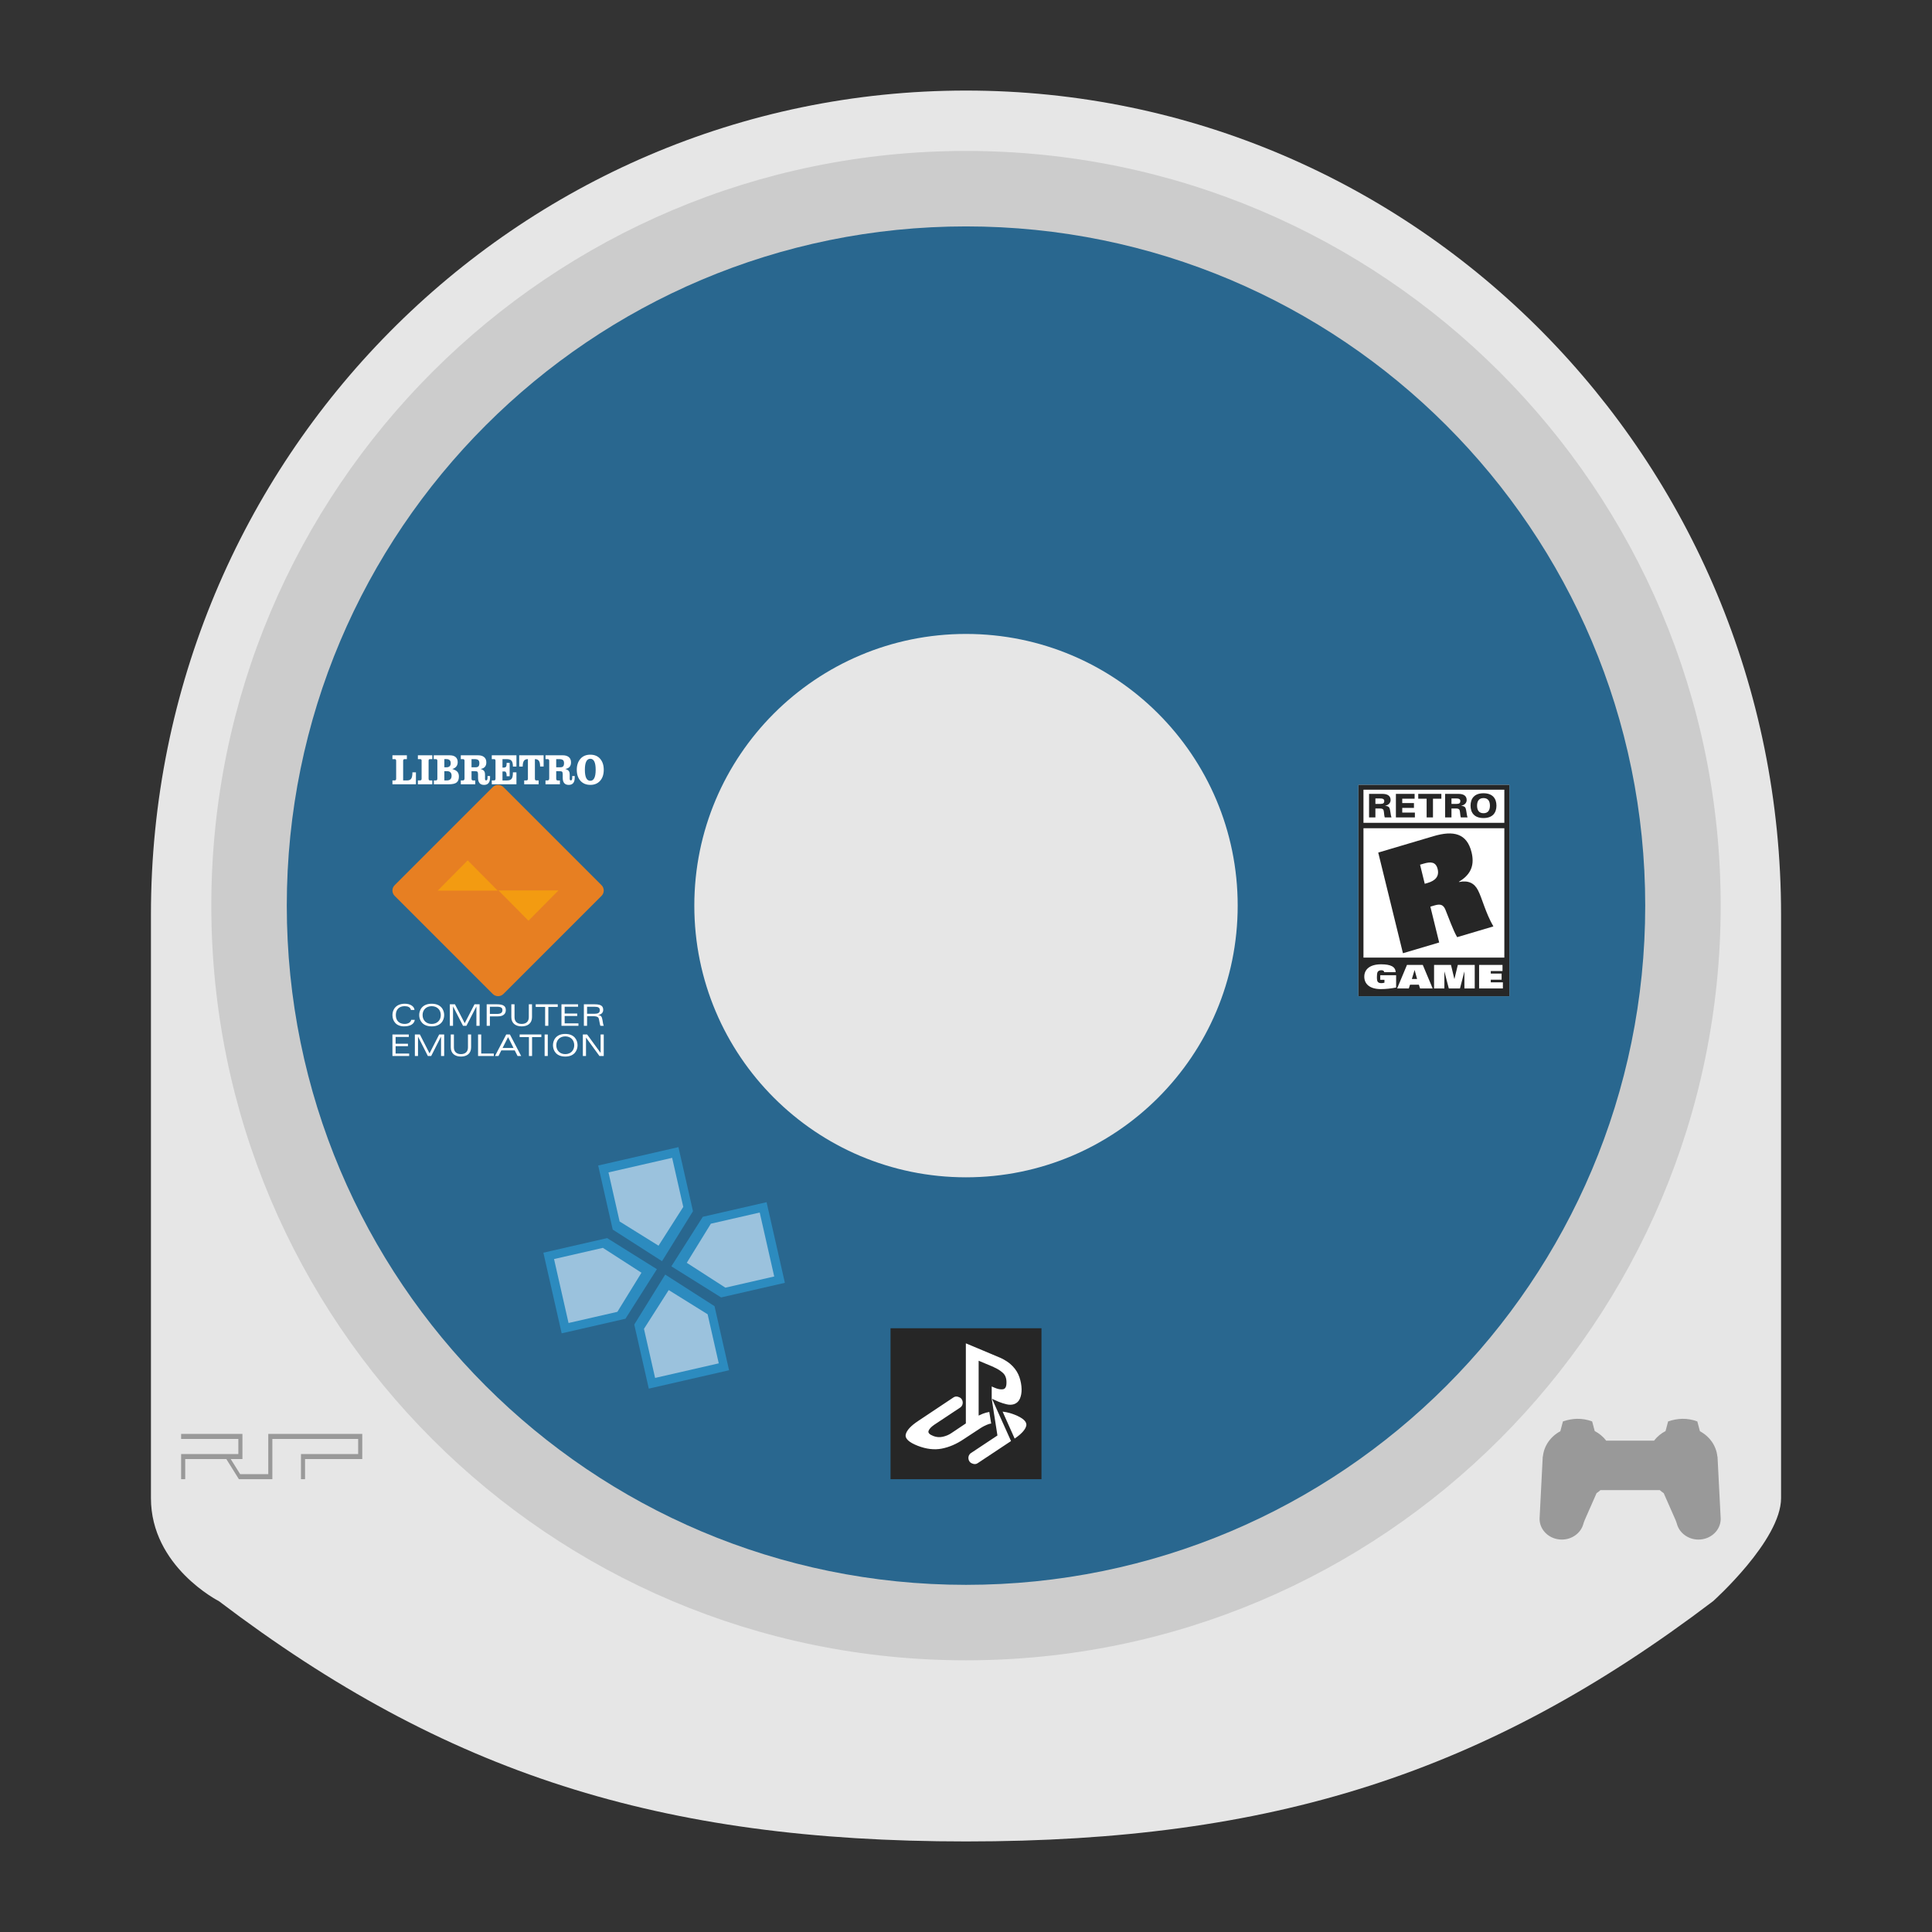 <?xml version="1.0" encoding="UTF-8" standalone="no"?>
<svg
   xmlns:dc="http://purl.org/dc/elements/1.1/"
   xmlns:cc="http://creativecommons.org/ns#"
   xmlns:rdf="http://www.w3.org/1999/02/22-rdf-syntax-ns#"
   xmlns:svg="http://www.w3.org/2000/svg"
   xmlns="http://www.w3.org/2000/svg"
   xmlns:sodipodi="http://sodipodi.sourceforge.net/DTD/sodipodi-0.dtd"
   xmlns:inkscape="http://www.inkscape.org/namespaces/inkscape"
   viewBox="0 0 341.333 341.333"
   height="256"
   width="256"
   xml:space="preserve"
   id="svg2"
   version="1.1"
   sodipodi:docname="Sony - PlayStation Portable-content.svg"
   inkscape:version="0.92.2 (5c3e80d, 2017-08-06)"><rect x="0" y="0" width="341.333" height="341.333" fill="#333333" stroke="none"/><sodipodi:namedview
     pagecolor="#ffffff"
     bordercolor="#666666"
     borderopacity="1"
     objecttolerance="10"
     gridtolerance="10"
     guidetolerance="10"
     inkscape:pageopacity="0"
     inkscape:pageshadow="2"
     inkscape:window-width="1024"
     inkscape:window-height="705"
     id="namedview122"
     showgrid="false"
     inkscape:pagecheckerboard="true"
     inkscape:zoom="0.69140623"
     inkscape:cx="170.66667"
     inkscape:cy="170.66667"
     inkscape:window-x="-8"
     inkscape:window-y="-8"
     inkscape:window-maximized="1"
     inkscape:current-layer="svg2" /><defs
     id="defs6"><clipPath
       id="clipPath18"
       clipPathUnits="userSpaceOnUse"><path
         id="path16"
         d="M 0,256 H 256 V 0 H 0 Z" /></clipPath><clipPath
       id="clipPath26"
       clipPathUnits="userSpaceOnUse"><path
         id="path24"
         d="M 12,252 H 244 V 4 H 12 Z" /></clipPath></defs><path
     id="path38"
     style="fill:#e6e6e6;fill-opacity:1;fill-rule:nonzero;stroke:none;stroke-width:1.333"
     d="M 170.667,16 C 91.143,16 26.667,81.179 26.667,161.568 V 264.68 c 0,12.131 12,18.196 12,18.196 40.111,30.453 77.976,42.457 132,42.457 54.031,0 91.884,-12.004 132,-42.457 0,0 12,-10.736 12,-18.196 V 161.568 c 0,-80.389 -64.476,-145.568 -144,-145.568"
     inkscape:connector-curvature="0" /><path
     id="path42"
     style="fill:#cccccc;fill-opacity:1;fill-rule:nonzero;stroke:none;stroke-width:1.333"
     d="M 170.667,293.333 C 97.031,293.333 37.333,233.636 37.333,160 c 0,-73.636 59.697,-133.333 133.333,-133.333 73.636,0 133.333,59.697 133.333,133.333 0,73.636 -59.697,133.333 -133.333,133.333"
     inkscape:connector-curvature="0" /><path
     id="path46"
     style="fill:#29678f;fill-opacity:1;fill-rule:nonzero;stroke:none;stroke-width:1.333"
     d="m 170.667,40 c -66.276,0 -120,53.724 -120,120 0,66.276 53.724,120 120,120 66.276,0 120,-53.724 120,-120 0,-66.276 -53.724,-120 -120,-120"
     inkscape:connector-curvature="0" /><path
     id="path50"
     style="fill:#e6e6e6;fill-opacity:1;fill-rule:nonzero;stroke:none;stroke-width:1.333"
     d="m 170.667,208 c -26.508,0 -48,-21.492 -48,-48 0,-26.515 21.492,-48 48,-48 26.508,0 48,21.485 48,48 0,26.508 -21.492,48 -48,48"
     inkscape:connector-curvature="0" /><path
     id="path54"
     style="fill:#999999;fill-opacity:1;fill-rule:nonzero;stroke:none;stroke-width:1.333"
     d="m 303.439,257.335 h -0.027 c -0.185,-1.917 -1.377,-3.564 -3.08,-4.475 l -0.461,-1.733 c -1.784,-0.66 -3.495,-0.567 -5.161,0 l -0.451,1.699 c -0.805,0.42 -1.499,1.001 -2.031,1.699 h -8.456 c -0.532,-0.697 -1.225,-1.279 -2.029,-1.699 l -0.452,-1.699 c -1.785,-0.66 -3.495,-0.567 -5.161,0 l -0.461,1.733 c -1.703,0.911 -2.895,2.557 -3.08,4.475 h -0.027 l -0.561,10.999 c 0,2.025 1.76,3.667 3.929,3.667 1.829,0 3.364,-1.168 3.801,-2.747 0.072,-0.257 0.163,-0.511 0.271,-0.757 l 2.067,-4.695 c 0.245,-0.161 0.477,-0.343 0.691,-0.54 h 10.483 c 0.213,0.197 0.445,0.379 0.691,0.54 l 2.067,4.695 c 0.108,0.247 0.2,0.5 0.271,0.757 0.437,1.579 1.972,2.747 3.801,2.747 2.169,0 3.929,-1.641 3.929,-3.667 z"
     inkscape:connector-curvature="0" /><path
     inkscape:connector-curvature="0"
     d="M 184,261.333 H 157.333 V 234.667 H 184 Z"
     style="fill:#262626;fill-opacity:1;fill-rule:nonzero;stroke:none;stroke-width:1.333"
     id="path56" /><path
     id="path60"
     style="fill:#ffffff;fill-opacity:1;fill-rule:nonzero;stroke:none;stroke-width:1.333"
     d="m 180.112,243.331 c -0.24,-0.719 -0.641,-1.372 -1.203,-1.959 -0.305,-0.32 -0.635,-0.597 -0.987,-0.827 -0.351,-0.231 -0.703,-0.428 -1.057,-0.597 -0.197,-0.104 -6.224,-2.615 -6.224,-2.615 v 14.147 l -2.604,1.743 c -0.427,0.284 -0.916,0.487 -1.468,0.612 -0.553,0.124 -1.099,0.085 -1.641,-0.12 -0.708,-0.267 -1,-0.573 -0.876,-0.917 0.125,-0.345 0.456,-0.701 0.993,-1.072 l 4.599,-3.051 c 0.677,-0.449 0.568,-1.54 -0.183,-1.823 l -0.18,-0.068 c -0.271,-0.103 -0.569,-0.067 -0.813,0.095 l -6.248,4.165 c -1.292,0.857 -2.024,1.648 -2.195,2.372 -0.173,0.724 0.537,1.399 2.127,2.021 1.523,0.587 2.939,0.749 4.249,0.491 1.312,-0.259 2.584,-0.805 3.817,-1.636 l 2.657,-1.745 0.028,0.013 v -0.032 l 0.333,-0.219 c 0.472,-0.3 0.949,-0.536 1.429,-0.705 0.141,-0.051 0.293,-0.08 0.451,-0.099 l -0.332,-2.052 c -0.419,0.079 -0.82,0.18 -1.181,0.329 -0.244,0.1 -0.476,0.205 -0.7,0.316 v -9.693 l 2.673,1.123 v 0.017 c 0.588,0.247 1.115,0.573 1.577,0.979 0.465,0.404 0.687,0.996 0.665,1.771 0,0.705 -0.209,1.089 -0.627,1.152 -0.416,0.063 -0.909,-0.029 -1.476,-0.276 L 175.208,244.95 v 2.057 l -0.003,-0.005 0.003,0.105 0.348,2.237 c -0.001,0 -0.004,0 -0.007,0 l 0.173,1.072 0.499,3.195 -4.684,3.108 c -0.677,0.448 -0.567,1.539 0.184,1.823 l 0.18,0.068 c 0.271,0.101 0.568,0.067 0.812,-0.095 l 5.893,-3.909 -0.009,-0.02 0.024,0.011 -3.357,-7.464 0.437,0.196 c 0.124,0.055 0.248,0.109 0.372,0.164 0.123,0.055 0.248,0.111 0.372,0.165 0.477,0.189 0.949,0.339 1.415,0.448 0.468,0.109 0.901,0.099 1.303,-0.032 0.479,-0.169 0.821,-0.493 1.029,-0.976 0.208,-0.484 0.307,-1.039 0.296,-1.663 -0.011,-0.681 -0.136,-1.383 -0.376,-2.104"
     inkscape:connector-curvature="0" /><path
     id="path64"
     style="fill:#ffffff;fill-opacity:1;fill-rule:nonzero;stroke:none;stroke-width:1.333"
     d="m 179.19,249.91 c -0.128,-0.048 -0.256,-0.093 -0.384,-0.136 -0.128,-0.043 -0.264,-0.085 -0.404,-0.127 -0.391,-0.117 -0.823,-0.193 -1.269,-0.255 l 2.129,4.767 c 1.183,-0.809 1.875,-1.559 2.044,-2.241 0.18,-0.715 -0.527,-1.385 -2.116,-2.008"
     inkscape:connector-curvature="0" /><path
     id="path68"
     style="fill:#999999;fill-opacity:1;fill-rule:nonzero;stroke:none;stroke-width:1.333"
     d="m 47.396,253.333 v 7.111 h -4.965 l -1.665,-2.667 h 2.064 v -4.444 H 32 v 0.889 h 10.108 v 2.667 h -10.108 v 4.444 h 0.723 v -3.556 h 7.264 l 2.221,3.556 h 5.909 v -7.111 h 15.161 v 2.667 H 53.172 v 4.444 h 0.721 v -3.556 h 10.107 v -4.444 z"
     inkscape:connector-curvature="0" /><path
     id="path72"
     style="fill:#e77f22;fill-opacity:1;fill-rule:nonzero;stroke:none;stroke-width:1.333"
     d="m 69.723,156.393 17.337,-17.337 c 0.519,-0.519 1.361,-0.519 1.88,0 l 17.337,17.337 c 0.519,0.519 0.519,1.361 0,1.88 l -17.337,17.337 c -0.519,0.519 -1.361,0.519 -1.88,0 L 69.723,158.273 c -0.519,-0.519 -0.519,-1.361 0,-1.88"
     inkscape:connector-curvature="0" /><path
     id="path76"
     style="fill:#f39b11;fill-opacity:1;fill-rule:nonzero;stroke:none;stroke-width:1.333"
     d="M 98.667,157.313 H 88.068 l 5.299,5.355 z"
     inkscape:connector-curvature="0" /><path
     id="path80"
     style="fill:#f39b11;fill-opacity:1;fill-rule:nonzero;stroke:none;stroke-width:1.333"
     d="m 87.933,157.354 -5.3,-5.355 -5.299,5.355 z"
     inkscape:connector-curvature="0" /><path
     id="path84"
     style="fill:#ffffff;fill-opacity:1;fill-rule:nonzero;stroke:none;stroke-width:1.333"
     d="m 69.333,137.883 h 0.385 c 0.181,0 0.272,-0.1 0.272,-0.301 v -3.164 c 0,-0.201 -0.085,-0.301 -0.256,-0.301 h -0.401 v -0.677 h 2.551 v 0.677 h -0.392 c -0.177,0 -0.267,0.1 -0.267,0.301 v 3.465 h 0.7 c 0.365,0 0.617,-0.121 0.757,-0.365 0.121,-0.213 0.183,-0.569 0.183,-1.065 h 0.619 v 2.108 h -4.151 z"
     inkscape:connector-curvature="0" /><path
     id="path88"
     style="fill:#ffffff;fill-opacity:1;fill-rule:nonzero;stroke:none;stroke-width:1.333"
     d="m 73.83,137.883 h 0.385 c 0.181,0 0.272,-0.1 0.272,-0.301 v -3.224 c 0,-0.161 -0.085,-0.241 -0.256,-0.241 h -0.401 v -0.677 h 2.551 v 0.677 h -0.392 c -0.105,0 -0.175,0.023 -0.212,0.068 -0.036,0.043 -0.055,0.12 -0.055,0.233 v 3.164 c 0,0.201 0.085,0.301 0.257,0.301 h 0.401 v 0.677 h -2.551 z"
     inkscape:connector-curvature="0" /><path
     id="path92"
     style="fill:#ffffff;fill-opacity:1;fill-rule:nonzero;stroke:none;stroke-width:1.333"
     d="m 78.504,137.883 h 0.433 c 0.564,0 0.847,-0.276 0.847,-0.828 0,-0.543 -0.284,-0.815 -0.851,-0.815 h -0.429 z m 0,-3.767 v 1.447 h 0.356 c 0.513,0 0.769,-0.244 0.769,-0.731 0,-0.477 -0.256,-0.716 -0.769,-0.716 z m -1.853,4.444 v -0.677 h 0.352 c 0.177,0 0.267,-0.1 0.267,-0.301 v -3.164 c 0,-0.201 -0.087,-0.301 -0.26,-0.301 h -0.379 v -0.677 h 2.813 c 0.468,0 0.823,0.107 1.061,0.32 0.24,0.211 0.36,0.507 0.36,0.888 0,0.327 -0.092,0.595 -0.273,0.803 -0.18,0.207 -0.411,0.341 -0.693,0.407 0.465,0.145 0.777,0.321 0.937,0.528 0.16,0.205 0.24,0.473 0.24,0.801 0,0.471 -0.128,0.816 -0.384,1.04 -0.255,0.224 -0.737,0.335 -1.447,0.335 z"
     inkscape:connector-curvature="0" /><path
     id="path96"
     style="fill:#ffffff;fill-opacity:1;fill-rule:nonzero;stroke:none;stroke-width:1.333"
     d="m 83.305,135.563 h 0.68 c 0.265,0 0.448,-0.056 0.548,-0.169 0.103,-0.113 0.155,-0.301 0.155,-0.565 0,-0.268 -0.068,-0.455 -0.203,-0.557 -0.132,-0.103 -0.368,-0.155 -0.705,-0.155 h -0.475 z m -1.892,2.32 h 0.365 c 0.195,0 0.292,-0.12 0.292,-0.361 v -3.104 c 0,-0.2 -0.095,-0.301 -0.283,-0.301 h -0.375 v -0.677 h 3.065 c 0.439,0 0.788,0.104 1.049,0.312 0.263,0.209 0.395,0.524 0.395,0.945 0,0.665 -0.341,1.052 -1.023,1.16 0.284,0.083 0.487,0.193 0.609,0.332 0.121,0.136 0.183,0.359 0.183,0.671 v 0.731 0.023 c 0,0.173 0.072,0.26 0.217,0.26 0.152,0 0.228,-0.159 0.228,-0.475 v -0.297 h 0.443 v 0.271 c 0,0.864 -0.353,1.296 -1.061,1.296 -0.708,0 -1.061,-0.424 -1.061,-1.269 v -0.615 c 0,-0.241 -0.043,-0.392 -0.125,-0.452 -0.081,-0.06 -0.263,-0.091 -0.545,-0.091 h -0.481 v 1.281 c 0,0.136 0.02,0.229 0.061,0.283 0.04,0.052 0.12,0.079 0.237,0.079 h 0.359 v 0.679 h -2.549 z"
     inkscape:connector-curvature="0" /><path
     id="path100"
     style="fill:#ffffff;fill-opacity:1;fill-rule:nonzero;stroke:none;stroke-width:1.333"
     d="m 86.885,137.883 h 0.385 c 0.181,0 0.272,-0.1 0.272,-0.301 v -3.164 c 0,-0.201 -0.085,-0.301 -0.256,-0.301 h -0.401 v -0.677 h 4.356 v 1.988 h -0.62 c 0,-0.535 -0.099,-0.893 -0.295,-1.077 -0.155,-0.155 -0.435,-0.233 -0.843,-0.233 h -0.707 v 1.499 h 0.187 c 0.212,0 0.357,-0.053 0.436,-0.161 0.071,-0.096 0.105,-0.261 0.105,-0.497 v -0.184 h 0.539 v 2.365 h -0.539 v -0.196 c 0,-0.201 -0.032,-0.36 -0.099,-0.475 -0.064,-0.116 -0.145,-0.173 -0.241,-0.173 h -0.388 v 1.589 h 0.78 c 0.416,0 0.699,-0.103 0.844,-0.309 0.148,-0.205 0.22,-0.58 0.22,-1.121 h 0.62 v 2.108 h -4.356 z"
     inkscape:connector-curvature="0" /><path
     id="path104"
     style="fill:#ffffff;fill-opacity:1;fill-rule:nonzero;stroke:none;stroke-width:1.333"
     d="m 91.728,135.427 v -1.989 h 4.315 v 1.989 h -0.62 c 0,-0.477 -0.073,-0.815 -0.221,-1.013 -0.145,-0.199 -0.379,-0.297 -0.699,-0.297 v 3.465 c 0,0.2 0.085,0.301 0.256,0.301 h 0.401 v 0.677 h -2.549 v -0.677 h 0.388 c 0.179,0 0.269,-0.101 0.269,-0.301 v -3.465 c -0.355,0 -0.599,0.113 -0.728,0.339 -0.129,0.224 -0.193,0.548 -0.193,0.972 z"
     inkscape:connector-curvature="0" /><path
     id="path108"
     style="fill:#ffffff;fill-opacity:1;fill-rule:nonzero;stroke:none;stroke-width:1.333"
     d="m 98.266,135.563 h 0.68 c 0.265,0 0.448,-0.056 0.548,-0.169 0.103,-0.113 0.155,-0.301 0.155,-0.565 0,-0.268 -0.068,-0.455 -0.203,-0.557 -0.132,-0.103 -0.368,-0.155 -0.705,-0.155 h -0.475 z m -1.892,2.32 h 0.365 c 0.195,0 0.292,-0.12 0.292,-0.361 v -3.104 c 0,-0.2 -0.095,-0.301 -0.283,-0.301 h -0.375 v -0.677 h 3.065 c 0.439,0 0.788,0.104 1.049,0.312 0.263,0.209 0.395,0.524 0.395,0.945 0,0.665 -0.341,1.052 -1.023,1.16 0.284,0.083 0.487,0.193 0.609,0.332 0.121,0.136 0.183,0.359 0.183,0.671 v 0.731 0.023 c 0,0.173 0.072,0.26 0.217,0.26 0.152,0 0.228,-0.159 0.228,-0.475 v -0.297 h 0.443 v 0.271 c 0,0.864 -0.353,1.296 -1.061,1.296 -0.708,0 -1.061,-0.424 -1.061,-1.269 v -0.615 c 0,-0.241 -0.043,-0.392 -0.125,-0.452 -0.081,-0.06 -0.263,-0.091 -0.545,-0.091 h -0.481 v 1.281 c 0,0.136 0.02,0.229 0.061,0.283 0.04,0.052 0.12,0.079 0.237,0.079 h 0.359 v 0.679 h -2.549 z"
     inkscape:connector-curvature="0" /><path
     id="path112"
     style="fill:#ffffff;fill-opacity:1;fill-rule:nonzero;stroke:none;stroke-width:1.333"
     d="m 103.331,136 c 0,1.296 0.319,1.944 0.956,1.944 0.635,0 0.952,-0.648 0.952,-1.944 0,-1.296 -0.315,-1.944 -0.945,-1.944 -0.641,0 -0.963,0.648 -0.963,1.944 m -1.428,0 c 0,-0.791 0.211,-1.432 0.632,-1.924 0.421,-0.495 1.005,-0.743 1.752,-0.743 0.748,0 1.332,0.245 1.751,0.735 0.42,0.489 0.629,1.133 0.629,1.932 0,0.821 -0.215,1.472 -0.645,1.951 -0.427,0.477 -1,0.716 -1.719,0.716 -0.737,0 -1.323,-0.241 -1.755,-0.723 -0.429,-0.483 -0.645,-1.131 -0.645,-1.944"
     inkscape:connector-curvature="0" /><path
     id="path116"
     style="fill:#ffffff;fill-opacity:1;fill-rule:nonzero;stroke:none;stroke-width:1.333"
     d="m 73.286,180.175 c -0.125,0.837 -0.94,1.157 -1.903,1.157 -1.403,0 -2.049,-0.952 -2.049,-2 0,-0.905 0.56,-2 2.207,-2 0.929,0 1.643,0.453 1.691,1.1 h -0.631 c -0.097,-0.495 -0.56,-0.668 -1.104,-0.668 -0.896,0 -1.565,0.5 -1.565,1.568 0,1.069 0.669,1.569 1.565,1.569 0.539,0 1.061,-0.232 1.159,-0.727 z"
     inkscape:connector-curvature="0" /><path
     id="path120"
     style="fill:#ffffff;fill-opacity:1;fill-rule:nonzero;stroke:none;stroke-width:1.333"
     d="m 76.267,180.902 c 0.952,0 1.609,-0.632 1.609,-1.568 0,-0.937 -0.657,-1.569 -1.609,-1.569 -0.951,0 -1.609,0.632 -1.609,1.569 0,0.936 0.659,1.568 1.609,1.568 m 0,-3.568 c 1.648,0 2.207,1.095 2.207,2 0,0.905 -0.559,2 -2.207,2 -1.647,0 -2.207,-1.095 -2.207,-2 0,-0.905 0.56,-2 2.207,-2"
     inkscape:connector-curvature="0" /><path
     id="path124"
     style="fill:#ffffff;fill-opacity:1;fill-rule:nonzero;stroke:none;stroke-width:1.333"
     d="m 80.049,177.823 h -0.011 v 3.411 h -0.565 v -3.8 h 0.903 l 1.728,3.337 1.729,-3.337 h 0.903 v 3.8 h -0.567 v -3.411 h -0.009 l -1.756,3.411 h -0.599 z"
     inkscape:connector-curvature="0" /><path
     id="path128"
     style="fill:#ffffff;fill-opacity:1;fill-rule:nonzero;stroke:none;stroke-width:1.333"
     d="m 87.82,179.133 c 0.652,0 0.945,-0.221 0.945,-0.673 0,-0.411 -0.244,-0.595 -0.989,-0.595 h -1.228 v 1.268 z m -1.837,-1.7 h 1.804 c 1.18,0 1.577,0.341 1.577,1.027 0,0.663 -0.451,1.105 -1.403,1.105 h -1.413 v 1.668 h -0.565 z"
     inkscape:connector-curvature="0" /><path
     id="path132"
     style="fill:#ffffff;fill-opacity:1;fill-rule:nonzero;stroke:none;stroke-width:1.333"
     d="m 93.428,177.433 h 0.565 v 2.268 c 0,1.084 -0.761,1.632 -1.827,1.632 -1.065,0 -1.827,-0.548 -1.827,-1.632 v -2.268 h 0.565 v 2.295 c 0,0.727 0.452,1.173 1.261,1.173 0.811,0 1.261,-0.447 1.261,-1.173 z"
     inkscape:connector-curvature="0" /><path
     id="path136"
     style="fill:#ffffff;fill-opacity:1;fill-rule:nonzero;stroke:none;stroke-width:1.333"
     d="m 96.311,177.896 h -1.664 v -0.463 h 3.893 v 0.463 h -1.664 v 3.337 h -0.565 z"
     inkscape:connector-curvature="0" /><path
     id="path140"
     style="fill:#ffffff;fill-opacity:1;fill-rule:nonzero;stroke:none;stroke-width:1.333"
     d="m 99.195,177.433 h 2.936 v 0.432 h -2.371 v 1.2 h 2.219 v 0.431 h -2.219 v 1.305 H 102.196 v 0.432 h -3.001 z"
     inkscape:connector-curvature="0" /><path
     id="path144"
     style="fill:#ffffff;fill-opacity:1;fill-rule:nonzero;stroke:none;stroke-width:1.333"
     d="m 103.72,179.107 h 1.288 c 0.599,0 0.963,-0.137 0.963,-0.621 0,-0.463 -0.261,-0.621 -0.952,-0.621 h -1.299 z m 0,2.127 h -0.565 v -3.8 h 1.931 c 1.212,0 1.484,0.395 1.484,1.005 0,0.463 -0.348,0.811 -0.897,0.884 v 0.011 c 0.527,0.063 0.668,0.268 0.772,0.911 0.065,0.405 0.113,0.741 0.223,0.989 h -0.597 c -0.104,-0.269 -0.164,-0.8 -0.267,-1.227 -0.065,-0.273 -0.251,-0.468 -0.989,-0.468 h -1.093 z"
     inkscape:connector-curvature="0" /><path
     id="path148"
     style="fill:#ffffff;fill-opacity:1;fill-rule:nonzero;stroke:none;stroke-width:1.333"
     d="m 69.333,182.767 h 2.891 v 0.432 h -2.333 v 1.2 h 2.183 v 0.431 h -2.183 v 1.305 h 2.397 v 0.432 h -2.955 z"
     inkscape:connector-curvature="0" /><path
     id="path152"
     style="fill:#ffffff;fill-opacity:1;fill-rule:nonzero;stroke:none;stroke-width:1.333"
     d="m 73.863,183.156 h -0.011 v 3.411 h -0.557 v -3.8 h 0.889 l 1.703,3.336 1.701,-3.336 h 0.888 v 3.8 h -0.556 v -3.411 h -0.011 l -1.729,3.411 h -0.588 z"
     inkscape:connector-curvature="0" /><path
     id="path156"
     style="fill:#ffffff;fill-opacity:1;fill-rule:nonzero;stroke:none;stroke-width:1.333"
     d="m 82.677,182.767 h 0.556 v 2.268 c 0,1.084 -0.748,1.632 -1.797,1.632 -1.049,0 -1.799,-0.548 -1.799,-1.632 v -2.268 h 0.557 v 2.295 c 0,0.727 0.444,1.173 1.241,1.173 0.797,0 1.241,-0.447 1.241,-1.173 z"
     inkscape:connector-curvature="0" /><path
     id="path160"
     style="fill:#ffffff;fill-opacity:1;fill-rule:nonzero;stroke:none;stroke-width:1.333"
     d="m 84.461,182.767 h 0.556 v 3.368 h 2.227 v 0.432 h -2.783 z"
     inkscape:connector-curvature="0" /><path
     id="path164"
     style="fill:#ffffff;fill-opacity:1;fill-rule:nonzero;stroke:none;stroke-width:1.333"
     d="m 90.725,185.146 -0.963,-1.916 -0.969,1.916 z m 0.215,0.432 h -2.372 l -0.497,0.989 h -0.621 l 1.987,-3.8 h 0.652 l 1.987,3.8 h -0.637 z"
     inkscape:connector-curvature="0" /><path
     id="path168"
     style="fill:#ffffff;fill-opacity:1;fill-rule:nonzero;stroke:none;stroke-width:1.333"
     d="m 93.446,183.23 h -1.637 v -0.463 h 3.832 v 0.463 h -1.637 v 3.337 h -0.557 z"
     inkscape:connector-curvature="0" /><path
     inkscape:connector-curvature="0"
     d="m 96.221,182.767 h 0.556 v 3.8 h -0.556 z"
     style="fill:#ffffff;fill-opacity:1;fill-rule:nonzero;stroke:none;stroke-width:1.333"
     id="path170" /><path
     id="path174"
     style="fill:#ffffff;fill-opacity:1;fill-rule:nonzero;stroke:none;stroke-width:1.333"
     d="m 99.867,186.235 c 0.936,0 1.584,-0.631 1.584,-1.568 0,-0.937 -0.648,-1.569 -1.584,-1.569 -0.936,0 -1.584,0.632 -1.584,1.569 0,0.937 0.648,1.568 1.584,1.568 m 0,-3.568 c 1.621,0 2.173,1.095 2.173,2 0,0.905 -0.552,2 -2.173,2 -1.621,0 -2.173,-1.095 -2.173,-2 0,-0.905 0.552,-2 2.173,-2"
     inkscape:connector-curvature="0" /><path
     id="path178"
     style="fill:#ffffff;fill-opacity:1;fill-rule:nonzero;stroke:none;stroke-width:1.333"
     d="m 106.11,182.767 h 0.556 v 3.8 h -0.76 l -2.365,-3.241 h -0.011 v 3.241 h -0.556 v -3.8 h 0.76 l 2.365,3.243 h 0.011 z"
     inkscape:connector-curvature="0" /><path
     inkscape:connector-curvature="0"
     d="m 266.667,176 h -26.667 v -37.333 h 26.667 z"
     style="fill:#ffffff;fill-opacity:1;fill-rule:nonzero;stroke:none;stroke-width:1.333"
     id="path180" /><path
     id="path184"
     style="fill:#262626;fill-opacity:1;fill-rule:nonzero;stroke:none;stroke-width:1.333"
     d="m 242.997,142.031 h 0.891 c 0.511,0 0.676,-0.173 0.676,-0.489 0,-0.404 -0.292,-0.479 -0.831,-0.479 h -0.736 z m -1.12,-1.775 h 2.352 c 0.927,0 1.455,0.363 1.455,1.089 0,0.529 -0.4,0.899 -0.976,1.008 v 0.012 c 0.325,0.023 0.629,0.104 0.757,0.363 0.187,0.38 0.208,1.256 0.368,1.689 h -1.189 c -0.123,-0.404 -0.107,-1.004 -0.212,-1.292 -0.071,-0.189 -0.24,-0.288 -0.688,-0.288 h -0.747 v 1.58 h -1.12 z"
     inkscape:connector-curvature="0" /><path
     id="path188"
     style="fill:#262626;fill-opacity:1;fill-rule:nonzero;stroke:none;stroke-width:1.333"
     d="m 246.619,140.256 h 3.305 v 0.853 h -2.185 v 0.772 h 2.068 v 0.853 h -2.068 v 0.829 h 2.233 v 0.853 h -3.353 z"
     inkscape:connector-curvature="0" /><path
     id="path192"
     style="fill:#262626;fill-opacity:1;fill-rule:nonzero;stroke:none;stroke-width:1.333"
     d="m 252.047,141.109 h -1.481 v -0.853 h 4.083 v 0.853 h -1.481 v 3.308 h -1.12 z"
     inkscape:connector-curvature="0" /><path
     id="path196"
     style="fill:#262626;fill-opacity:1;fill-rule:nonzero;stroke:none;stroke-width:1.333"
     d="m 256.436,142.031 h 0.891 c 0.511,0 0.676,-0.173 0.676,-0.489 0,-0.404 -0.293,-0.479 -0.831,-0.479 h -0.736 z m -1.12,-1.775 h 2.351 c 0.928,0 1.456,0.363 1.456,1.089 0,0.529 -0.4,0.899 -0.976,1.008 v 0.012 c 0.325,0.023 0.629,0.104 0.757,0.363 0.187,0.38 0.208,1.256 0.368,1.689 h -1.189 c -0.121,-0.404 -0.107,-1.004 -0.212,-1.292 -0.071,-0.189 -0.24,-0.288 -0.688,-0.288 h -0.747 v 1.58 h -1.12 z"
     inkscape:connector-curvature="0" /><path
     id="path200"
     style="fill:#262626;fill-opacity:1;fill-rule:nonzero;stroke:none;stroke-width:1.333"
     d="m 262.095,143.674 c 0.853,0 1.135,-0.605 1.135,-1.337 0,-0.732 -0.281,-1.337 -1.135,-1.337 -0.853,0 -1.136,0.605 -1.136,1.337 0,0.732 0.283,1.337 1.136,1.337 m 0,-3.527 c 1.609,0 2.287,0.933 2.287,2.189 0,1.257 -0.677,2.191 -2.287,2.191 -1.609,0 -2.287,-0.933 -2.287,-2.191 0,-1.256 0.677,-2.189 2.287,-2.189"
     inkscape:connector-curvature="0" /><path
     id="path204"
     style="fill:#262626;fill-opacity:1;fill-rule:nonzero;stroke:none;stroke-width:1.333"
     d="m 252.265,155.98 c 1.257,-0.372 2.056,-1.111 1.729,-2.441 -0.32,-1.305 -1.233,-1.327 -2.512,-0.947 l -0.595,0.176 0.829,3.375 z m -8.768,-5.353 9.759,-2.895 c 3.541,-1.051 5.905,-0.509 6.728,2.841 0.503,2.044 0.084,3.833 -2.227,5.205 l 0.012,0.049 c 1.636,-0.327 2.692,0.179 3.344,1.44 0.741,1.417 1.312,3.944 2.727,6.405 l -6.4,1.899 c -0.715,-1.216 -1.471,-3.396 -2.075,-4.856 -0.355,-0.845 -0.851,-1.068 -1.903,-0.757 l -0.753,0.224 1.555,6.331 -6.4,1.897 z"
     inkscape:connector-curvature="0" /><path
     id="path208"
     style="fill:#262626;fill-opacity:1;fill-rule:nonzero;stroke:none;stroke-width:1.333"
     d="m 249.916,171.388 -0.475,1.568 h 0.919 l -0.429,-1.568 z"
     inkscape:connector-curvature="0" /><path
     inkscape:connector-curvature="0"
     d="M 265.777,145.369 H 240.888 V 139.52 h 24.889 z m 0,23.816 h -24.889 v -22.855 h 24.889 z m -0.257,5.453 h -4.201 v -4.161 h 4.135 v 1.084 h -2.072 v 0.443 h 1.913 v 1.084 h -1.913 v 0.467 h 2.139 z m -4.975,0 h -1.823 v -2.973 h -0.015 l -0.768,2.973 h -1.973 l -0.768,-2.973 h -0.016 v 2.973 h -1.821 v -4.161 h 2.989 l 0.595,2.479 h 0.016 l 0.595,-2.479 h 2.989 z m -9.657,0 -0.212,-0.669 h -1.559 l -0.219,0.669 h -2.063 l 1.739,-4.161 h 2.795 l 1.747,4.161 z m -4.229,-0.167 c -0.843,0.167 -1.823,0.276 -2.711,0.276 -1.959,0 -2.915,-0.916 -2.915,-2.191 0,-1.273 0.956,-2.189 2.975,-2.189 1.672,0 2.545,0.42 2.568,1.395 h -2.019 c -0.007,-0.132 -0.075,-0.219 -0.165,-0.271 -0.091,-0.052 -0.219,-0.075 -0.353,-0.075 -0.324,0 -0.535,0.127 -0.64,0.293 -0.107,0.167 -0.136,0.576 -0.136,0.928 0,0.404 0.045,0.68 0.143,0.813 0.128,0.172 0.339,0.247 0.617,0.247 0.204,0 0.4,-0.023 0.573,-0.085 v -0.503 h -0.739 v -0.817 h 2.801 z m -6.659,-35.805 v 6.703 0.953 23.007 0.817 V 176 h 26.667 v -5.853 -0.817 -23.007 -0.953 -6.703 z"
     style="fill:#262626;fill-opacity:1;fill-rule:nonzero;stroke:none;stroke-width:1.333"
     id="path210" /><path
     id="path214"
     style="fill:#2c8bbf;fill-opacity:1;fill-rule:nonzero;stroke:none;stroke-width:1.333"
     d="m 119.863,202.667 2.568,11.321 -5.468,8.828 -8.712,-5.581 -2.568,-11.321 z"
     inkscape:connector-curvature="0" /><path
     id="path218"
     style="fill:#2c8bbf;fill-opacity:1;fill-rule:nonzero;stroke:none;stroke-width:1.333"
     d="m 96,221.319 11.268,-2.58 8.787,5.493 -5.555,8.753 -11.268,2.58 z"
     inkscape:connector-curvature="0" /><path
     id="path222"
     style="fill:#2c8bbf;fill-opacity:1;fill-rule:nonzero;stroke:none;stroke-width:1.333"
     d="m 114.625,245.333 -2.568,-11.321 5.468,-8.828 8.712,5.581 2.568,11.321 z"
     inkscape:connector-curvature="0" /><path
     id="path226"
     style="fill:#2c8bbf;fill-opacity:1;fill-rule:nonzero;stroke:none;stroke-width:1.333"
     d="m 138.667,226.64 -11.268,2.58 -8.787,-5.493 5.555,-8.753 11.268,-2.58 z"
     inkscape:connector-curvature="0" /><path
     id="path230"
     style="fill:#9bc2dd;fill-opacity:1;fill-rule:nonzero;stroke:none;stroke-width:1.333"
     d="m 118.749,204.558 1.967,8.669 -4.371,6.852 -6.876,-4.277 -1.965,-8.669 z"
     inkscape:connector-curvature="0" /><path
     id="path234"
     style="fill:#9bc2dd;fill-opacity:1;fill-rule:nonzero;stroke:none;stroke-width:1.333"
     d="m 97.883,222.439 8.628,-1.976 6.82,4.392 -4.257,6.908 -8.628,1.975 z"
     inkscape:connector-curvature="0" /><path
     id="path238"
     style="fill:#9bc2dd;fill-opacity:1;fill-rule:nonzero;stroke:none;stroke-width:1.333"
     d="m 115.739,243.442 -1.967,-8.669 4.371,-6.852 6.876,4.277 1.965,8.669 z"
     inkscape:connector-curvature="0" /><path
     id="path242"
     style="fill:#9bc2dd;fill-opacity:1;fill-rule:nonzero;stroke:none;stroke-width:1.333"
     d="m 136.784,225.52 -8.628,1.976 -6.82,-4.392 4.257,-6.908 8.628,-1.975 z"
     inkscape:connector-curvature="0" /></svg>
